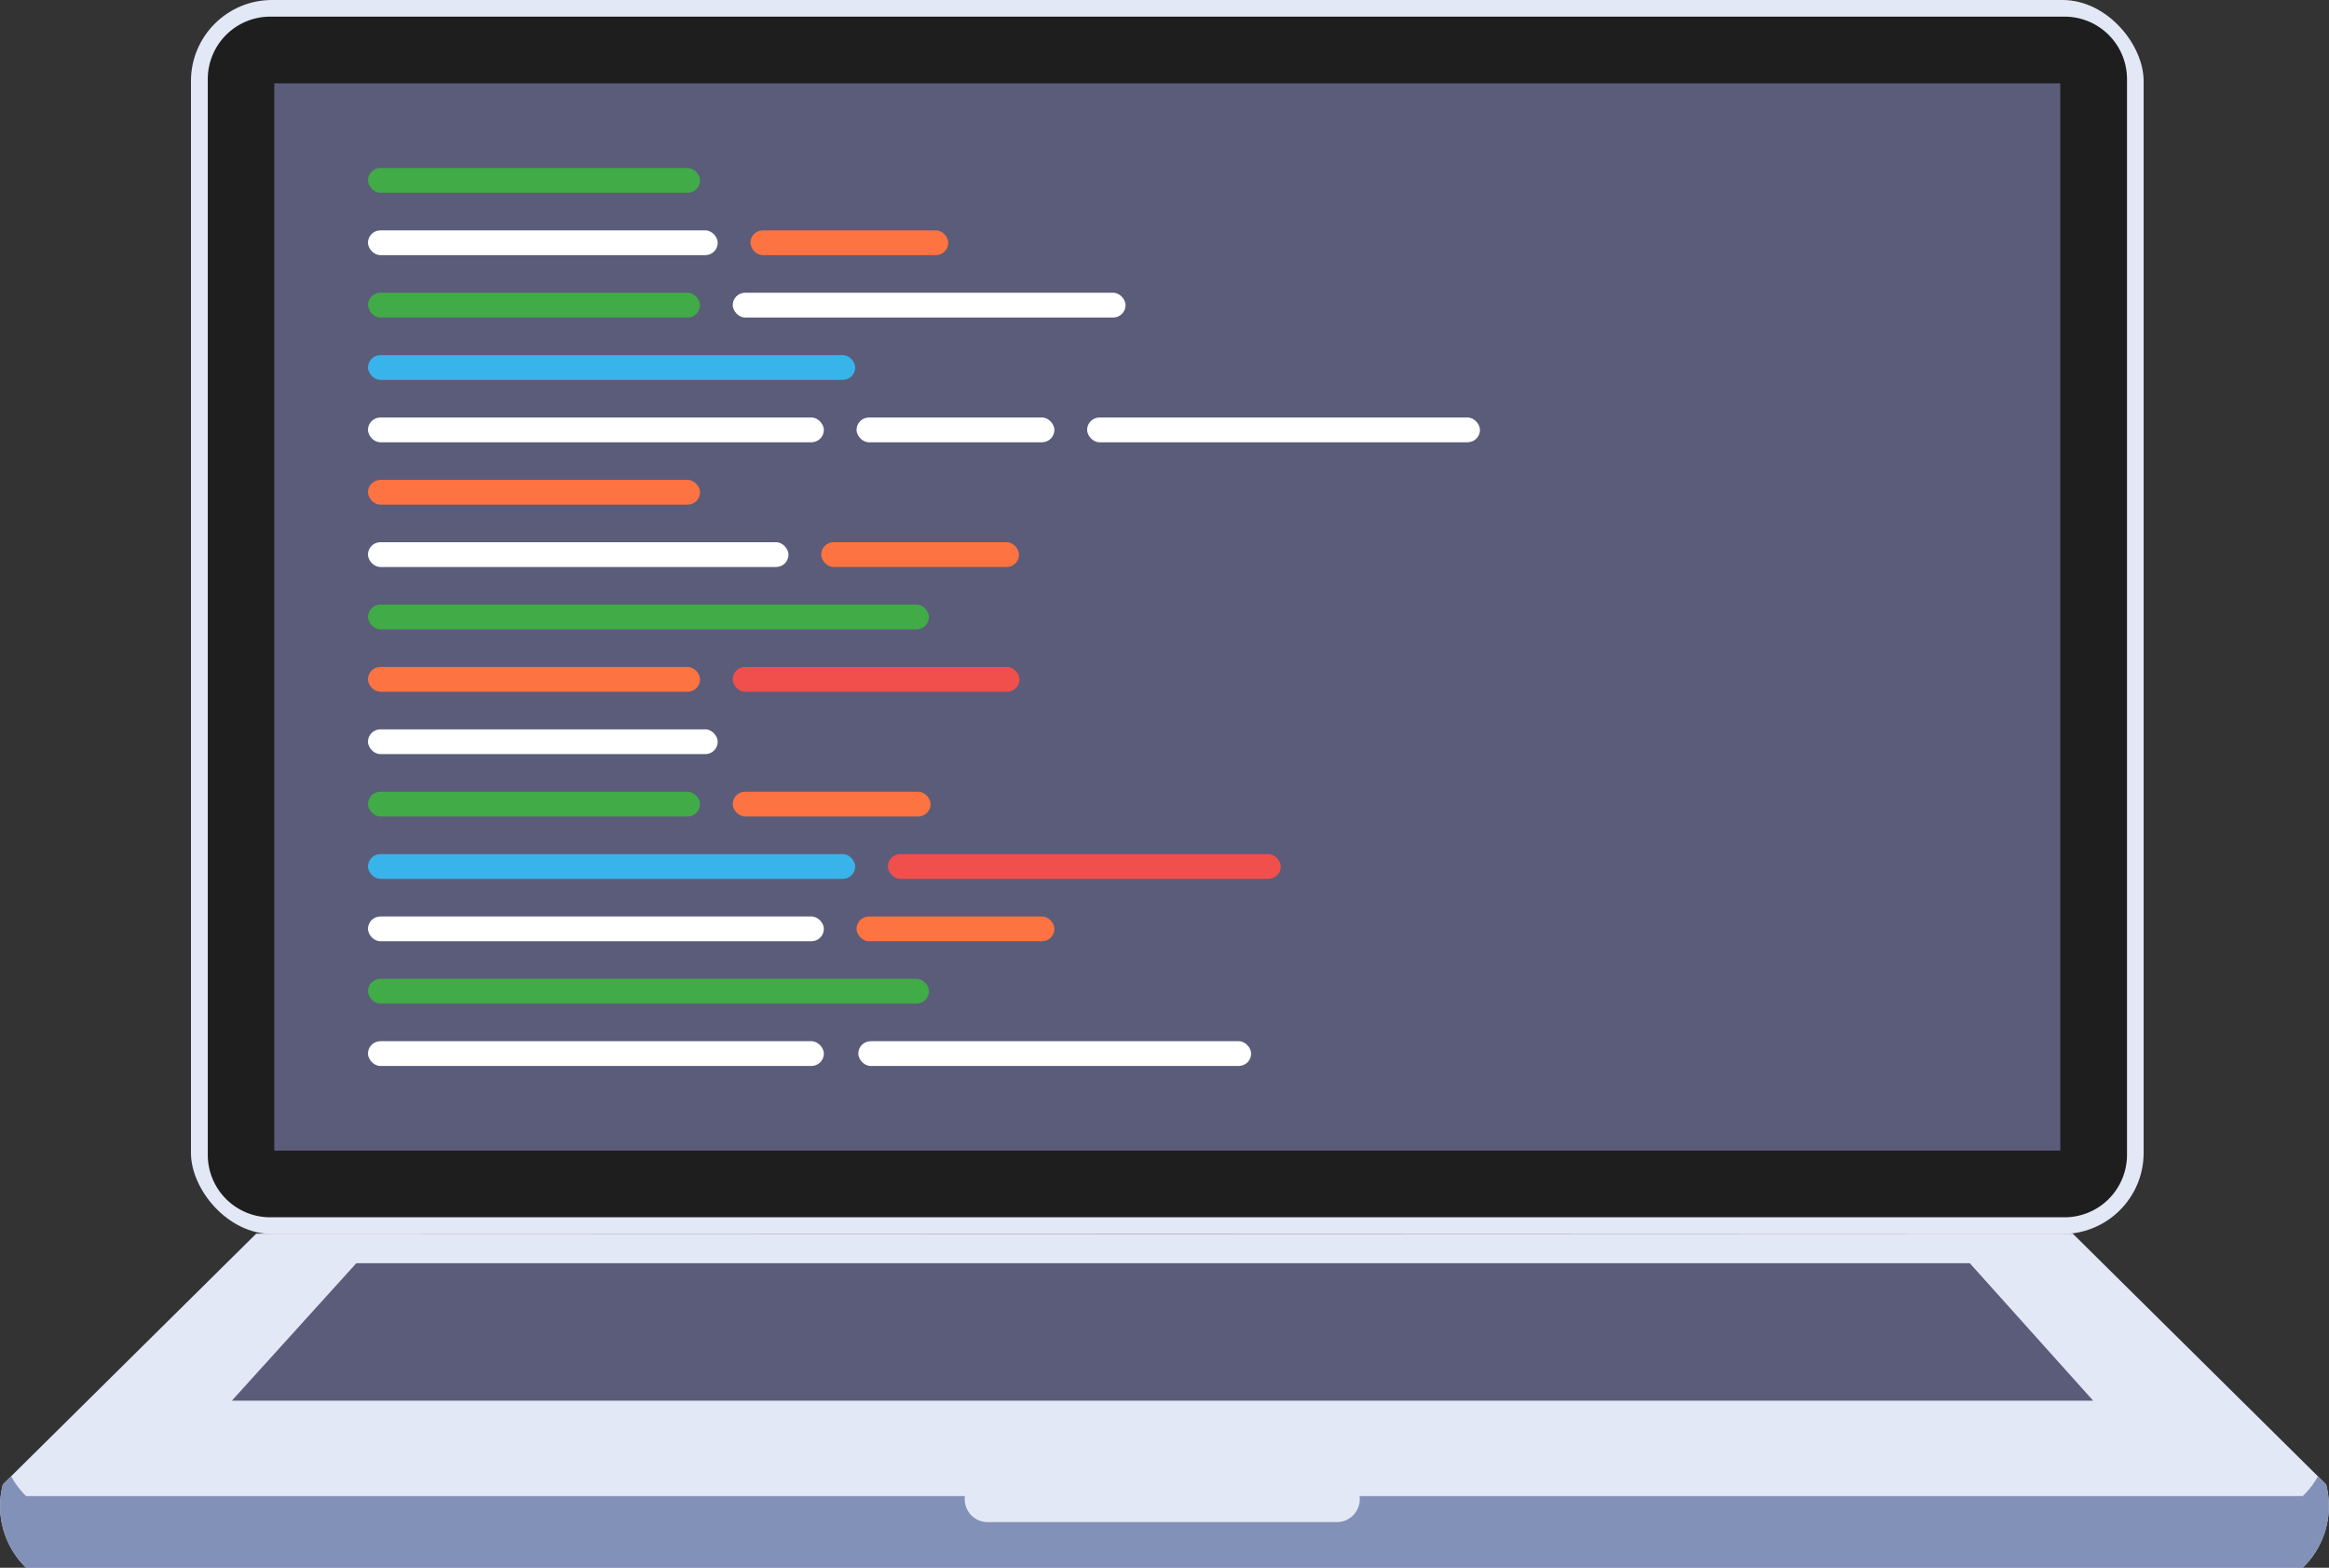 <svg xmlns="http://www.w3.org/2000/svg" viewBox="0 0 624.33 420.23"><rect x="0" y="0" width="624.33" height="420.23" fill="#333333" stroke="none"/><defs><style>.cls-1{fill:#e3e8f6;}.cls-2{fill:#1e1e1e;}.cls-3{fill:#5a5c7a;}.cls-4{fill:#8291b8;}.cls-5{fill:#40ab47;}.cls-6{fill:#fff;}.cls-7{fill:#fd7341;}.cls-8{fill:#f14f4c;}.cls-9{fill:#39b4ea;}</style></defs><title>Ресурс 1</title><g id="Слой_2" data-name="Слой 2"><g id="BACKGROUND"><rect class="cls-1" x="51.19" width="523.45" height="330.76" rx="21.74" ry="21.74"/><path class="cls-2" d="M168.75-91.88H457.09a16.74,16.74,0,0,1,16.74,16.74v481a16.74,16.74,0,0,1-16.74,16.74H168.75A16.75,16.75,0,0,1,152,405.9v-481A16.74,16.74,0,0,1,168.75-91.88Z" transform="translate(478.3 -147.54) rotate(90)"/><rect class="cls-3" x="169.88" y="-74" width="286.08" height="478.77" transform="translate(478.3 -147.54) rotate(90)"/><path class="cls-1" d="M623.55,397.89l-67.91-67.22-243.47.09-243.48-.09L.78,397.89A23,23,0,0,0,7,420.23H617.29A23,23,0,0,0,623.55,397.89Z"/><path class="cls-4" d="M623.55,397.89l-2.19-2.17a21.94,21.94,0,0,1-4.07,5.3H7A21.94,21.94,0,0,1,3,395.72L.78,397.89A23,23,0,0,0,7,420.23H617.29A23,23,0,0,0,623.55,397.89Z"/><polygon class="cls-3" points="561.11 375.45 62.15 375.45 95.51 338.61 528.05 338.61 561.11 375.45"/><path class="cls-1" d="M358.38,408H264.73a6.14,6.14,0,0,1-6.12-6.13h0a6.14,6.14,0,0,1,6.12-6.13h93.65a6.15,6.15,0,0,1,6.13,6.13h0A6.15,6.15,0,0,1,358.38,408Z"/><rect class="cls-5" x="98.64" y="45.03" width="89.02" height="6.64" rx="3.32" ry="3.32"/><rect class="cls-5" x="98.64" y="78.47" width="89.02" height="6.64" rx="3.32" ry="3.32"/><rect class="cls-6" x="196.42" y="78.47" width="105.31" height="6.64" rx="3.32" ry="3.32"/><rect class="cls-6" x="98.64" y="61.75" width="93.76" height="6.64" rx="3.32" ry="3.32"/><rect class="cls-7" x="201.16" y="61.75" width="53.04" height="6.64" rx="3.32" ry="3.32"/><rect class="cls-5" x="98.64" y="162.06" width="150.39" height="6.64" rx="3.32" ry="3.32"/><rect class="cls-5" x="98.64" y="262.37" width="150.39" height="6.64" rx="3.32" ry="3.32"/><rect class="cls-8" x="196.42" y="178.78" width="76.87" height="6.64" rx="3.32" ry="3.32"/><rect class="cls-6" x="98.64" y="145.34" width="112.73" height="6.64" rx="3.32" ry="3.32"/><rect class="cls-7" x="220.13" y="145.34" width="53.04" height="6.64" rx="3.32" ry="3.32"/><rect class="cls-9" x="98.64" y="95.19" width="130.61" height="6.64" rx="3.32" ry="3.32"/><rect class="cls-7" x="98.64" y="128.63" width="89.02" height="6.64" rx="3.32" ry="3.32"/><rect class="cls-6" x="291.42" y="111.91" width="105.31" height="6.64" rx="3.32" ry="3.32"/><rect class="cls-6" x="98.64" y="111.91" width="122.21" height="6.64" rx="3.32" ry="3.32"/><rect class="cls-6" x="229.61" y="111.91" width="53.04" height="6.64" rx="3.32" ry="3.32"/><rect class="cls-6" x="230.08" y="279.09" width="105.31" height="6.64" rx="3.32" ry="3.32"/><rect class="cls-6" x="98.64" y="279.09" width="122.21" height="6.64" rx="3.32" ry="3.32"/><rect class="cls-7" x="98.64" y="178.78" width="89.02" height="6.64" rx="3.32" ry="3.32"/><rect class="cls-5" x="98.64" y="212.22" width="89.02" height="6.64" rx="3.32" ry="3.32"/><rect class="cls-8" x="238.02" y="228.94" width="105.31" height="6.64" rx="3.32" ry="3.32"/><rect class="cls-6" x="98.64" y="195.5" width="93.76" height="6.64" rx="3.32" ry="3.32"/><rect class="cls-7" x="196.42" y="212.22" width="53.04" height="6.64" rx="3.32" ry="3.32"/><rect class="cls-9" x="98.64" y="228.94" width="130.61" height="6.64" rx="3.32" ry="3.32"/><rect class="cls-6" x="98.64" y="245.66" width="122.21" height="6.64" rx="3.32" ry="3.32"/><rect class="cls-7" x="229.61" y="245.66" width="53.04" height="6.64" rx="3.32" ry="3.32"/></g></g></svg>